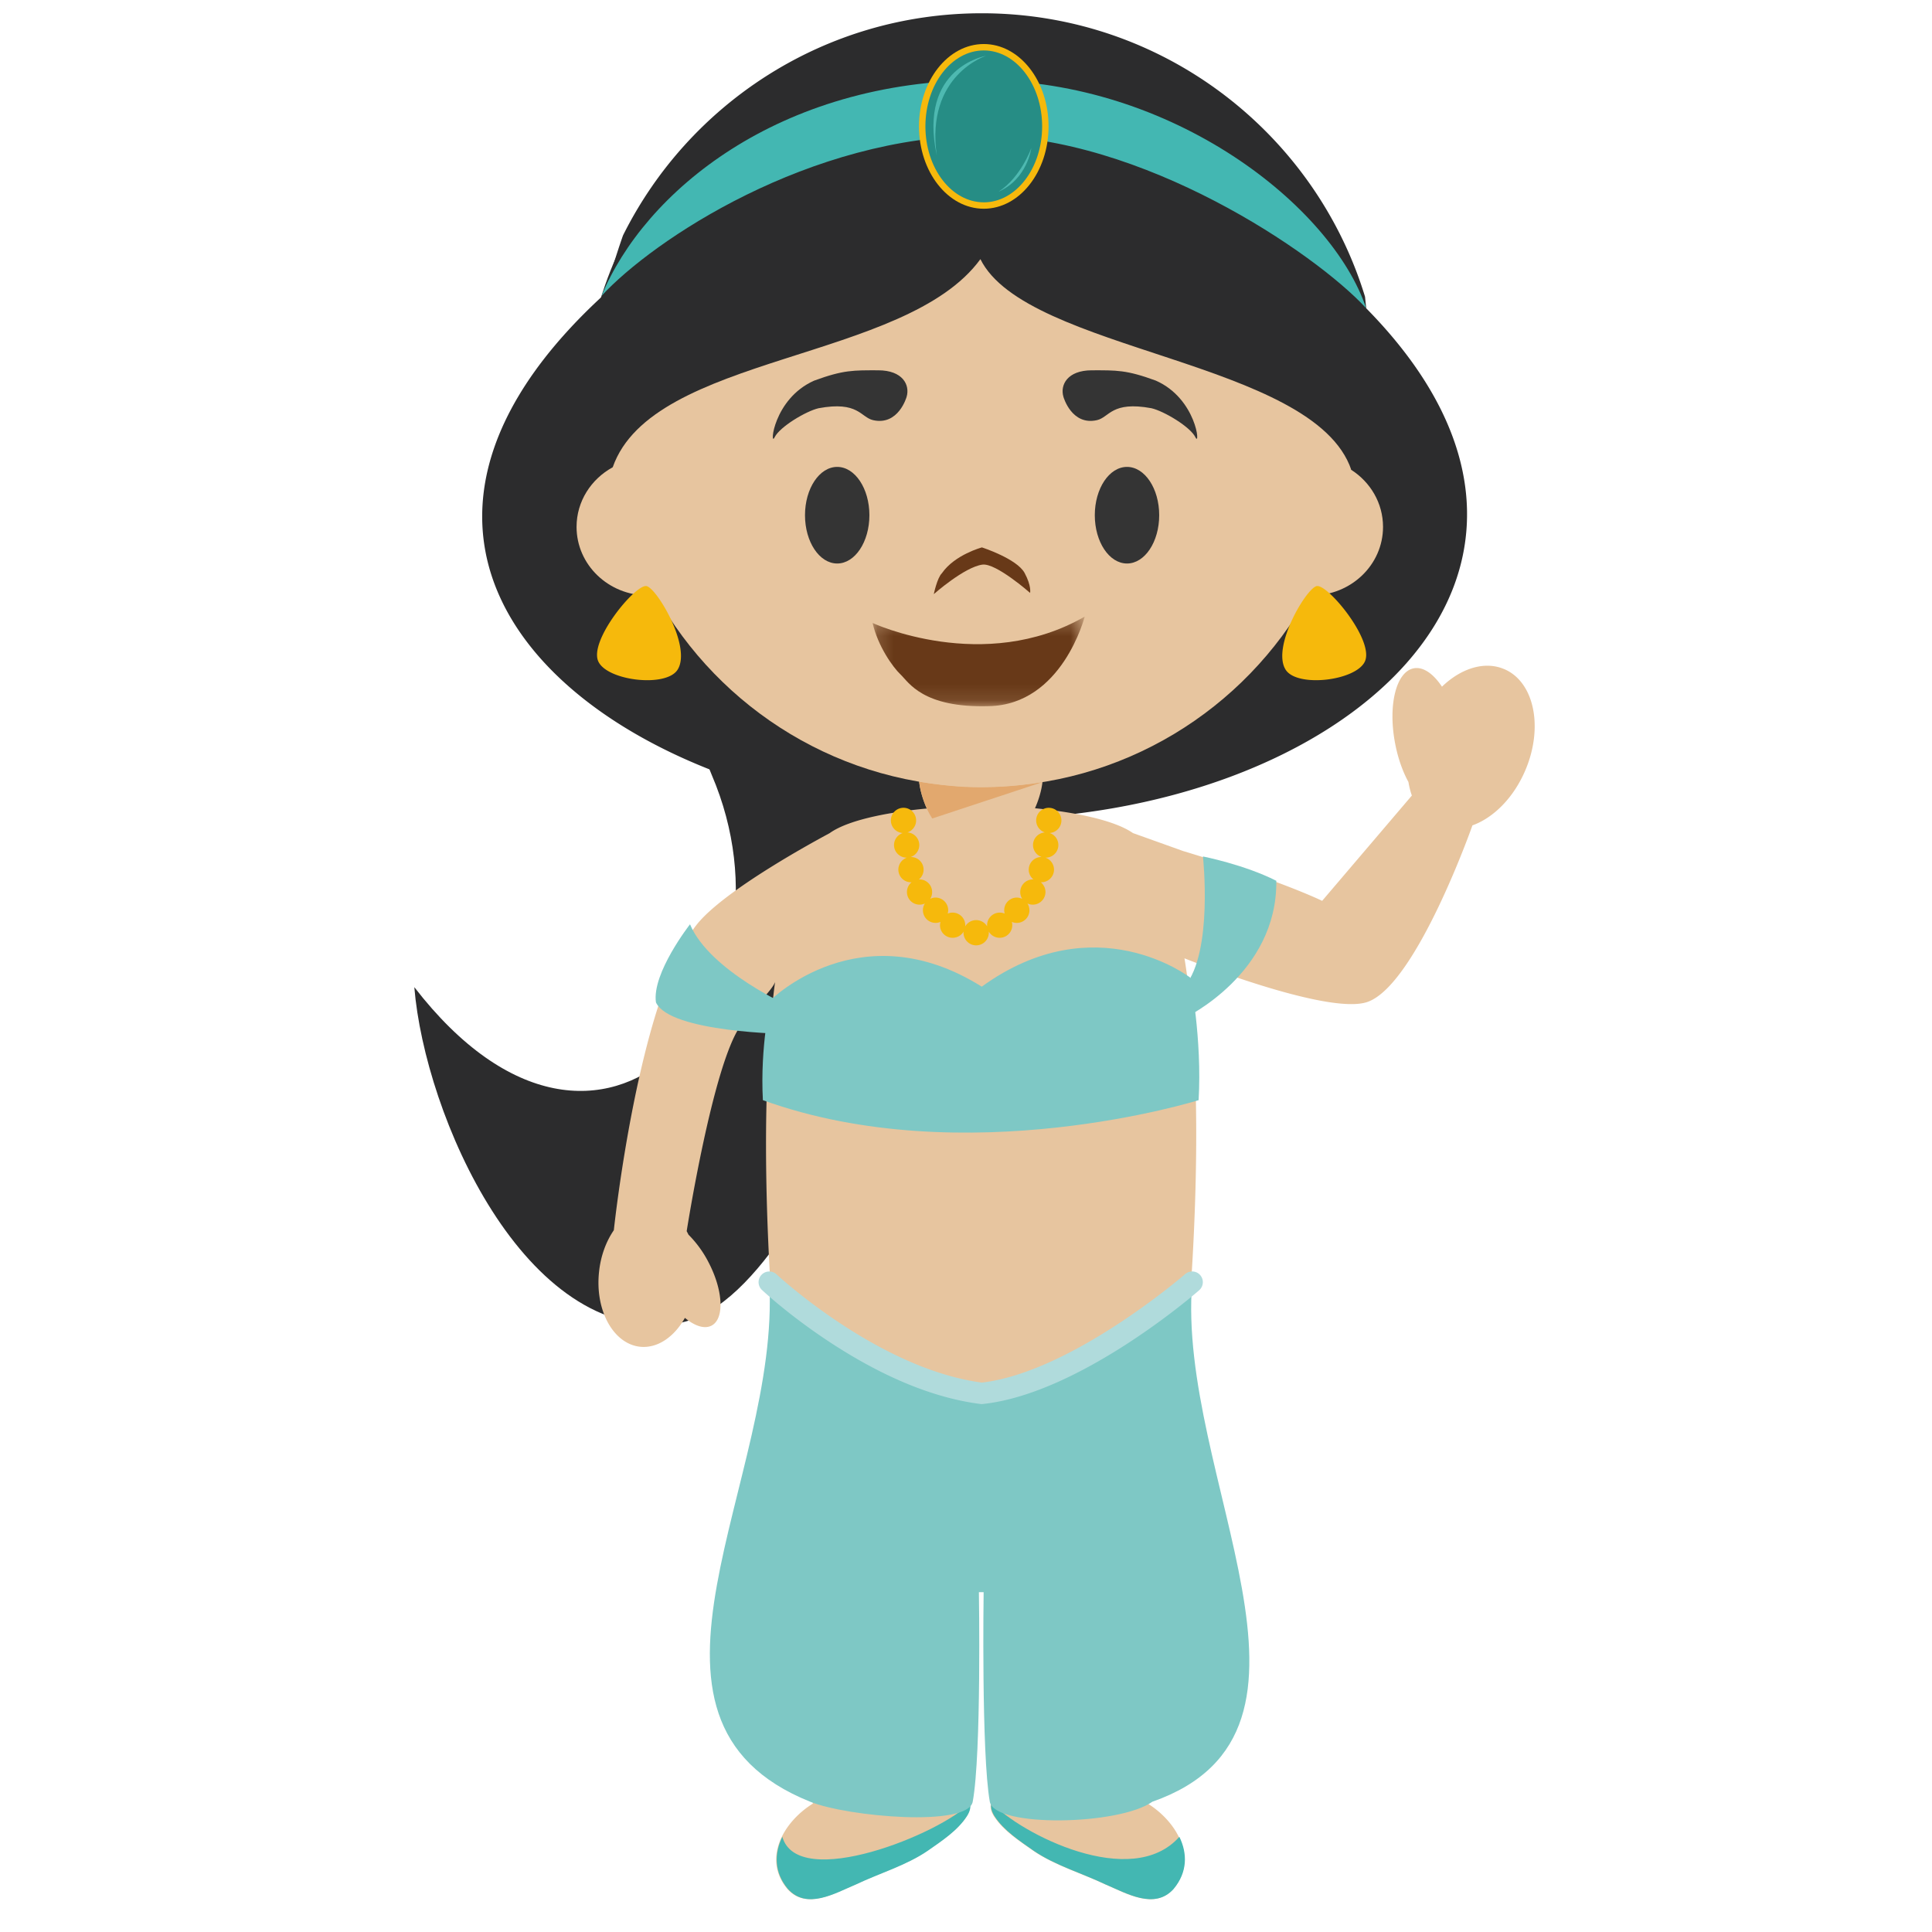 <svg width="120" height="120" viewBox="0 0 120 120" xmlns="http://www.w3.org/2000/svg" xmlns:xlink="http://www.w3.org/1999/xlink"><defs><path id="a" d="M.2.3h13.173v5.567H.2z"/></defs><g fill="none" fill-rule="evenodd"><path d="M25.734 61.314c11.723 15.17 24.38.59 18.467-13.197-4.29-10.013 15.381 2.057 15.381 2.057s-8.275 30.79-17.637 32.04c-9.358 1.25-15.563-12.943-16.211-20.9" fill="#2C2C2D"/><path d="M84.858 19.147c-.024-.235-.05-.475-.074-.718C81.672 8.24 72.188.824 60.982.824c-9.761 0-18.211 5.618-22.287 13.8a46.898 46.898 0 0 0-1.102 3.607c-19.167 17.443 1.11 32.657 23.47 32.657 22.279 0 39.951-15.327 23.795-31.74" fill="#2C2C2D"/><path d="M93.423 41.558c-1.22-.517-2.679-.044-3.86 1.093-.534-.805-1.167-1.255-1.756-1.14-1.097.213-1.61 2.311-1.15 4.685.175.908.467 1.724.823 2.374.05.297.118.578.214.842l-5.573 6.541s-2.554-1.259-8.642-3.096c-.774-.279-3.107-1.112-3.107-1.112-1.344-.936-4.3-1.368-6.087-1.543.297-.665.48-1.394.48-1.924h-7.689c0 .53.188 1.27.49 1.94-1.816.17-4.742.6-6.042 1.535-.688.37-6.563 3.524-8.267 5.7-3.626 4.631-5.132 18.977-5.13 18.957-.478.694-.818 1.595-.92 2.599-.254 2.384.89 4.461 2.55 4.64 1.087.112 2.123-.613 2.784-1.793.615.508 1.22.709 1.658.478.816-.43.72-2.213-.214-3.976a6.871 6.871 0 0 0-1.224-1.673 3.971 3.971 0 0 0-.11-.214s1.614-10.313 3.34-12.75c.857-1.22 1.946-2.18 2.149-2.723-1.347 10.21.157 24.412.157 24.412l1.721 14.917.467 11.697h.007c-1.829 1.13-3.15 3.425-1.589 5.3 1.178 1.32 2.92.272 4.242-.282 1.46-.696 3.126-1.187 4.446-2.09.853-.598 1.857-1.237 2.435-2.125.177-.275.262-.54.199-.803h-.009v-11.706l.526-7.616h.294l.51 7.616v11.706h.005c-.063.264.02.526.199.803.578.888 1.582 1.531 2.435 2.13 1.32.903 2.989 1.387 4.448 2.08 1.32.555 3.06 1.609 4.24.287 1.564-1.875.235-4.17-1.586-5.3h.006l.471-11.697L73.5 85.412v-.002s1.752-15.64.07-25.887c.09.037 8.952 3.585 11.384 2.703 3.031-1.095 6.502-10.961 6.502-10.961 1.3-.465 2.56-1.709 3.288-3.428 1.137-2.68.546-5.492-1.32-6.28" fill="#E7C59F"/><path d="M57.903 50.838l6.831-2.254.018-.015c-1.275.22-2.582.331-3.917.331-1.27 0-2.524-.15-3.742-.346.068.658.373 1.625.81 2.284" fill="#E2A86E"/><path d="M60.25 111.998h.018v-.028c-1.793 1.915-10.704 5.524-11.677 2.116-.5 1.032-.524 2.2.343 3.236 1.18 1.32 2.915.279 4.237-.277 1.462-.696 3.128-1.183 4.448-2.086.856-.598 1.86-1.257 2.433-2.143.181-.275.262-.554.199-.818m12.649 5.323c.865-1.038.856-2.208.352-3.235-2.96 3.351-9.864-.192-11.655-2.114v.026h-.018c-.065.264.022.543.199.818.574.886 1.575 1.538 2.43 2.14 1.322.904 2.994 1.39 4.451 2.086 1.32.556 3.06 1.6 4.242.28" fill="#43B7B2"/><path d="M50.324 111.909c2.339.94 9.798 1.59 10.093 0 .55-2.974.384-13.015.384-13.015h.294s-.146 10.036.384 13.015c.288 1.616 8.04 1.47 10.094 0 12.519-4.382 1.488-20.228 2.476-32.272-2.972 3.157-6.79 5.97-13.067 6.906-6.484-1.08-11.099-4.54-13.202-6.906.726 12.277-10.244 27.136 2.544 32.272" fill="#7EC8C5"/><path d="M60.975 87.21l-.078-.006c-2.902-.369-6.07-1.673-9.417-3.88-2.47-1.629-4.087-3.139-4.154-3.204a.66.66 0 0 1-.029-.936.662.662 0 0 1 .936-.03c.075.067 6.33 5.87 12.753 6.721 5.581-.65 12.554-6.676 12.626-6.737a.66.66 0 0 1 .936.063c.24.277.21.696-.065.938-.297.26-7.423 6.422-13.431 7.065l-.077.007z" fill="#B0DBDC"/><path d="M47.384 68.333c12.57 4.536 27.063 0 27.063 0 .227-3.783-.526-7.615-.526-7.615s-5.867-4.558-12.942.565c-7.543-4.732-13.109.834-13.109.834s-.667 2.834-.486 6.216" fill="#7EC8C5"/><path d="M42.858 57.41c1.23 2.932 6.34 5.169 6.34 5.169l-.235 1.645s-7.36-.083-8.221-1.964c-.264-1.813 2.116-4.85 2.116-4.85m30.739 3.833c1.768-2.127 1.12-8.047 1.12-8.047s2.578.509 4.557 1.512c.072 5.782-5.677 8.51-5.677 8.51s-.035-1.482 0-1.975" fill="#7EC8C5"/><path d="M83.93 29.183c.171-1.137.26-2.304.26-3.487 0-12.807-10.38-23.188-23.185-23.188-12.808 0-23.19 10.38-23.19 23.188 0 1.128.082 2.24.24 3.327-1.34.734-2.244 2.115-2.244 3.703 0 2.352 1.981 4.259 4.43 4.259.167 0 .329-.013.488-.028 3.964 7.114 11.56 11.925 20.276 11.925 8.71 0 16.3-4.802 20.26-11.904.07.005.14.007.207.007 2.446 0 4.43-1.907 4.43-4.259 0-1.48-.786-2.782-1.973-3.543" fill="#E7C59F"/><path d="M56.311 24.65s-.503 1.803-2.082 1.446c-.772-.174-.908-1.201-3.386-.74-.779.18-2.417 1.156-2.732 1.808-.316.652-.088-2.392 2.457-3.522 1.835-.675 2.457-.642 3.977-.642s1.987.907 1.766 1.65m9.741 0s.503 1.803 2.082 1.446c.772-.174.908-1.201 3.386-.74.779.18 2.417 1.156 2.732 1.808.316.652.087-2.392-2.457-3.522-1.835-.675-2.457-.642-3.977-.642s-1.987.907-1.766 1.65M54 32c0 1.657-.895 3-2 3s-2-1.343-2-3 .895-3 2-3 2 1.343 2 3m18 0c0 1.657-.895 3-2 3s-2-1.343-2-3 .895-3 2-3 2 1.343 2 3l15.83 1.128" fill="#343434"/><path d="M61.02 35.07c.839-.115 2.96 1.756 2.96 1.756s.103-.414-.34-1.238C63.163 34.703 60.99 34 60.99 34s-1.687.448-2.487 1.604c-.296.29-.503 1.299-.503 1.299s1.895-1.681 3.02-1.834z" fill="#683918"/><g transform="translate(54 38)"><mask id="b" fill="#fff"><use xlink:href="#a"/></mask><path d="M.2.696S7.097 3.904 13.372.299c0 0-1.39 5.47-5.95 5.561-4.115.122-4.984-1.492-5.477-1.956C1.453 3.441.525 2.132.2.696" fill="#683918" mask="url(#b)"/></g><path d="M36.996 22.903c.016-1.206.105-2.677.275-4.239C40.367 8.512 49.811 1.127 60.98 1.127c9.716 0 18.13 5.598 22.19 13.745 1.123 3.203 1.812 6.354 1.869 7.774.198 4.935.486 6.094-1.108 6.537-2.322-6.832-20.18-7.314-23.036-13.087-4.654 6.393-20.36 5.867-22.837 12.923-.932-.473-1.091-3.912-1.06-6.116" fill="#2C2C2D"/><path d="M65.194 51.74a.784.784 0 1 0-.295-.037.79.79 0 0 0-.737.781.79.79 0 0 0 .537.746h-.016a.786.786 0 0 0-.787.784c0 .248.118.469.297.613a.153.153 0 0 1-.029-.005.787.787 0 0 0-.674 1.207.79.79 0 0 0-.334-.079.785.785 0 0 0-.755.993.808.808 0 0 0-.31-.059.784.784 0 0 0-.778.855.79.79 0 0 0-1.362 0 .784.784 0 0 0-.781-.855.79.79 0 0 0-.305.059.806.806 0 0 0 .03-.207.788.788 0 0 0-.788-.786.75.75 0 0 0-.331.079.772.772 0 0 0 .12-.421.783.783 0 0 0-.783-.786s-.029.005-.042.005a.783.783 0 0 0-.49-1.396h-.018a.785.785 0 0 0-.203-1.528.784.784 0 1 0-.288.037.793.793 0 0 0-.543.744c0 .436.353.786.787.786h.015a.786.786 0 0 0 .249 1.53l.042-.003a.777.777 0 0 0-.29.61.783.783 0 0 0 1.114.71.785.785 0 0 0 .969 1.143.896.896 0 0 0-.03.207c0 .435.353.781.785.781a.787.787 0 0 0 .683-.39c-.002.022-.007.05-.007.074a.784.784 0 0 0 1.571 0c0-.024 0-.052-.004-.074.135.233.388.39.678.39a.781.781 0 0 0 .755-.988.784.784 0 0 0 .97-1.143.79.79 0 0 0 1.121-.71.782.782 0 0 0-.295-.61l.026.002a.788.788 0 0 0 .799-.785.79.79 0 0 0-.535-.744h.015a.784.784 0 0 0 .247-1.53M40.133 36.4c-.718-.062-3.596 3.438-2.959 4.708.59 1.182 4.211 1.608 4.914.486.892-1.418-1.331-5.142-1.955-5.195m41.674.001c.72-.062 3.591 3.438 2.958 4.708-.587 1.182-4.21 1.608-4.913.486-.892-1.418 1.33-5.142 1.955-5.195" fill="#F6B90C"/><path d="M61.022 4.982c-12.68 0-21.017 6.971-23.66 13.395 3.19-3.46 12.901-9.95 23.66-9.95 9.91 0 20.647 7.26 23.836 10.72C82.728 12.8 72.856 4.982 61.022 4.982" fill="#43B7B2"/><path d="M65.128 7.85c0 2.825-1.802 5.115-4.023 5.115-2.226 0-4.024-2.29-4.024-5.116 0-2.825 1.798-5.114 4.024-5.114 2.22 0 4.023 2.289 4.023 5.114" fill="#F6B90C"/><path d="M61.105 12.567c-2.003 0-3.626-2.114-3.626-4.719 0-2.598 1.623-4.715 3.626-4.715 1.996 0 3.624 2.117 3.624 4.715 0 2.605-1.628 4.72-3.624 4.72" fill="#268D85"/><path d="M58.184 9.65c-1.18-5.482 3.061-6.183 3.061-6.183s-3.766 1.198-3.06 6.184m3.832 2.259c1.396-.895 2.04-2.713 2.04-2.713s-.238 1.922-2.04 2.712" fill="#4EB9B1"/></g></svg>